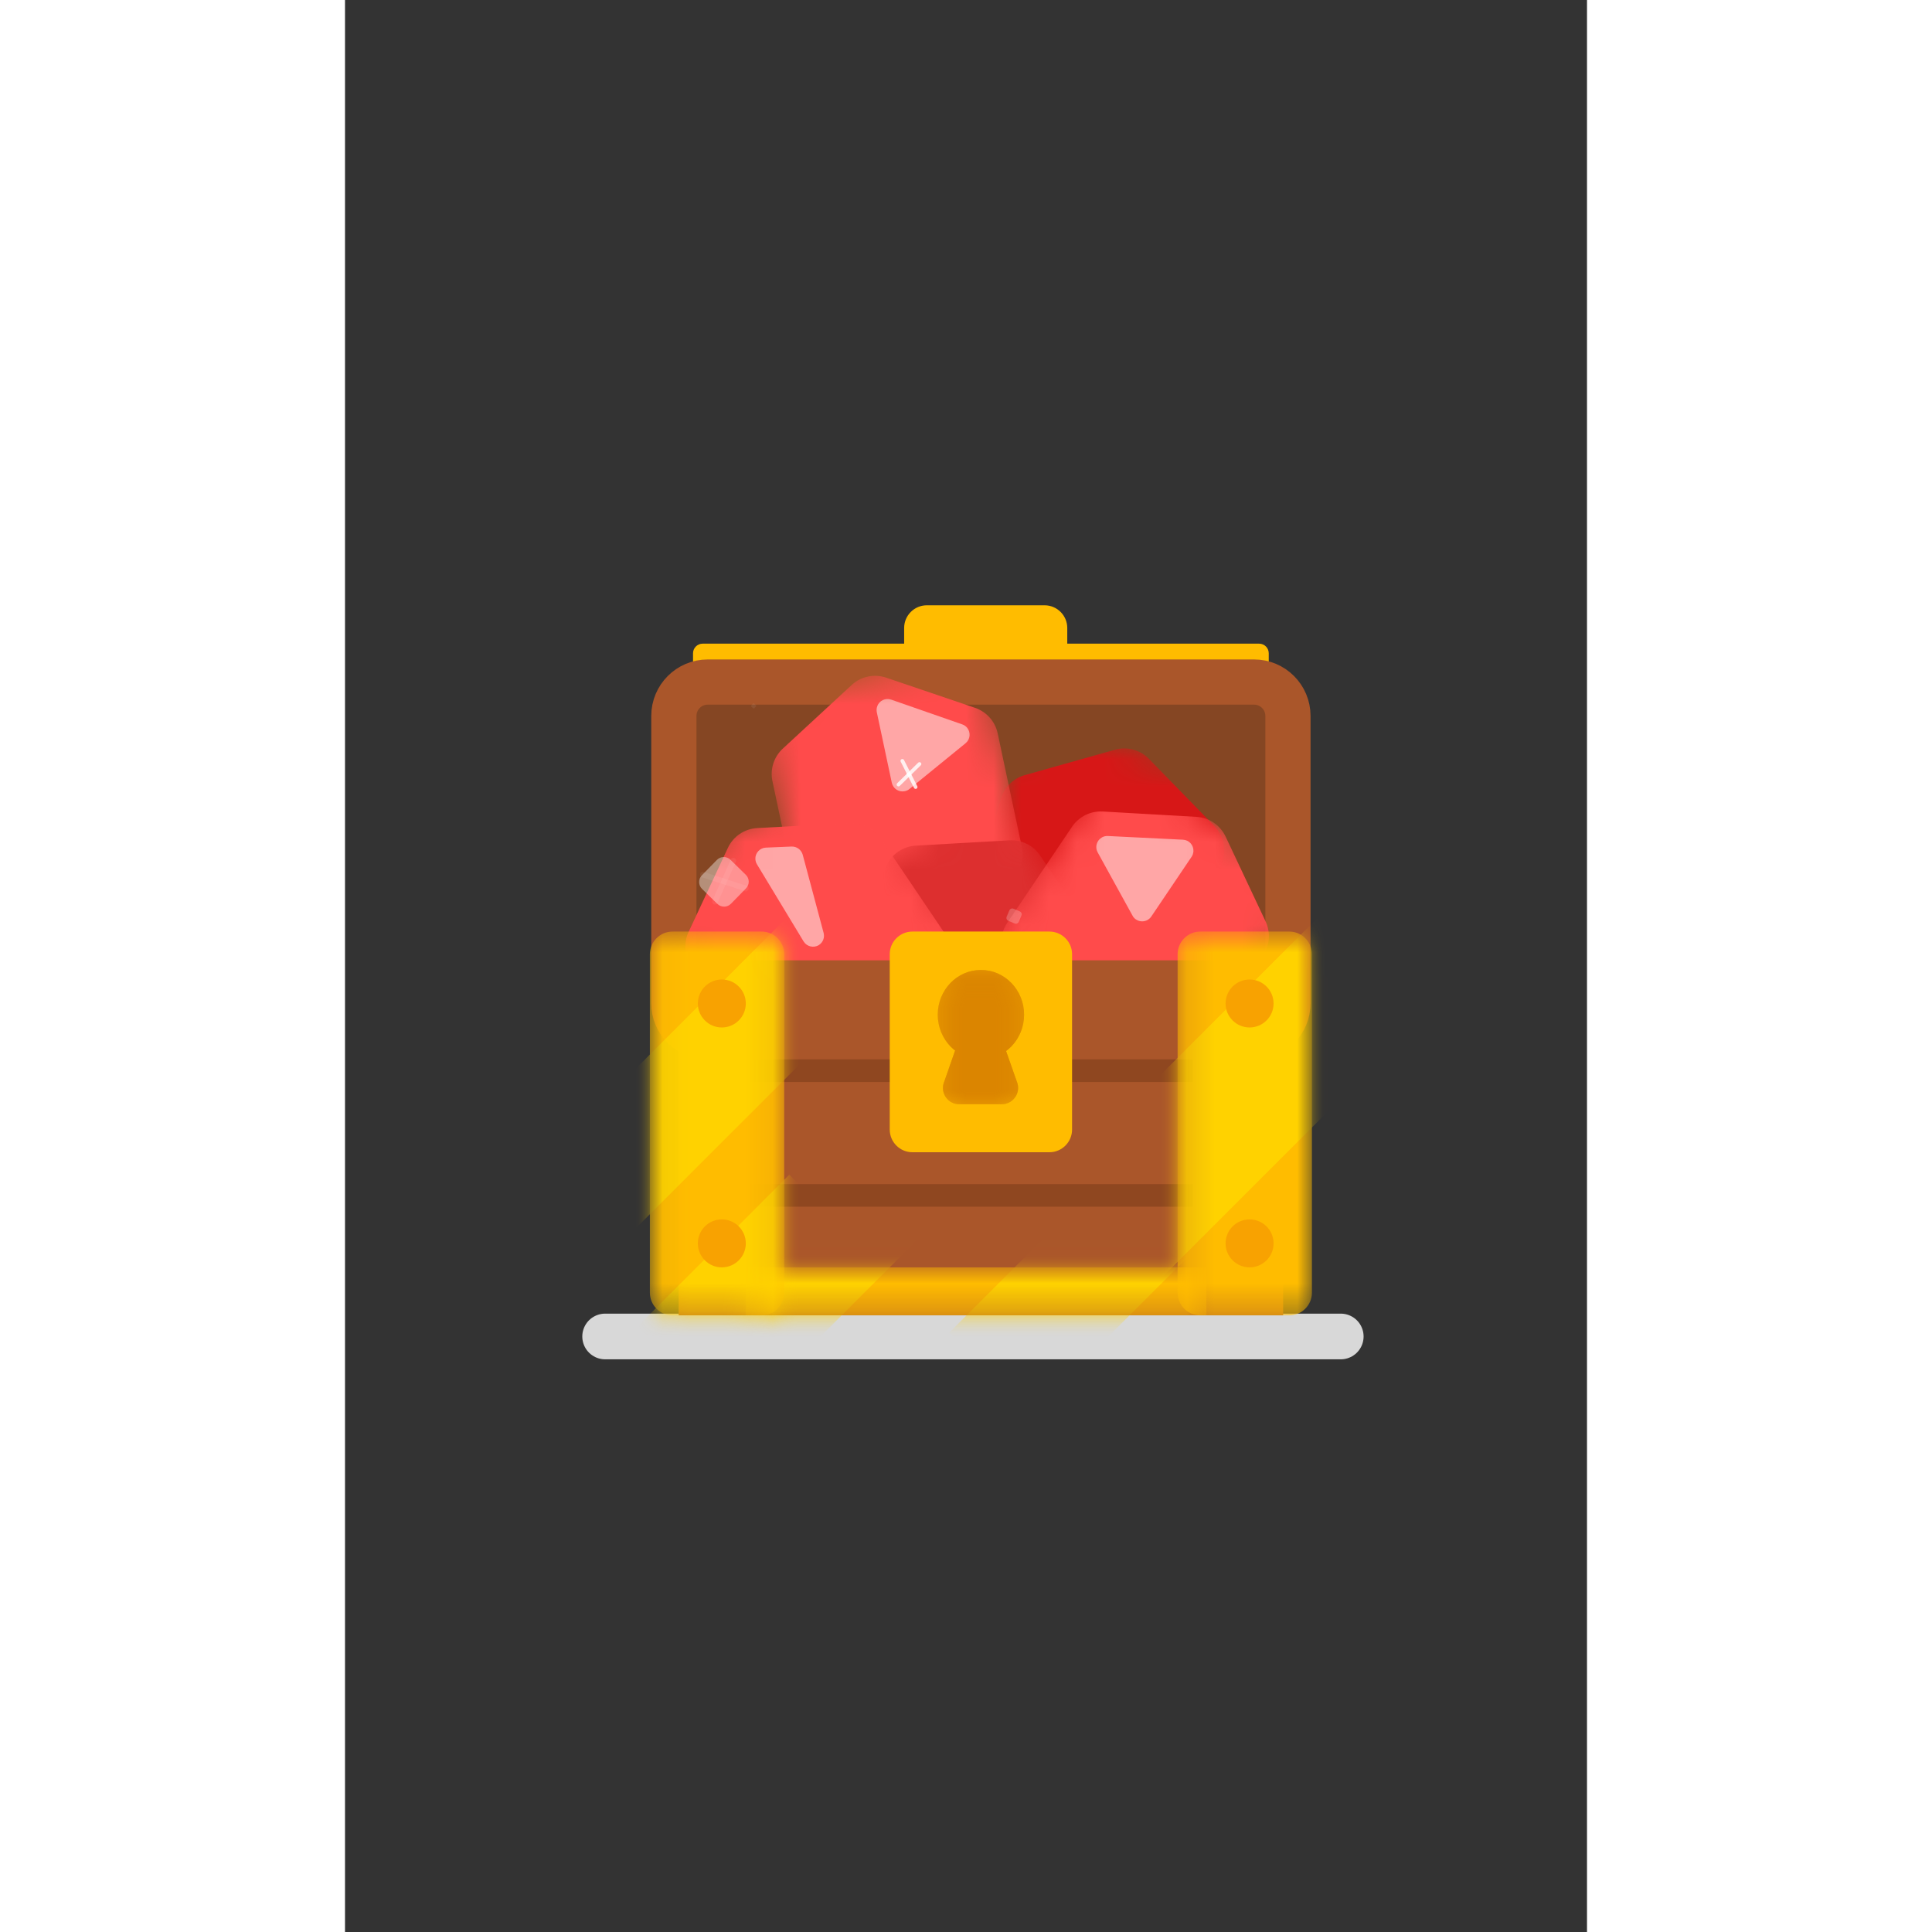 <svg xmlns="http://www.w3.org/2000/svg" width="115" height="115" viewBox="6 0 45 70" fill="none">
                        <rect x="6" y="0" width="45" height="70" fill="#333333" stroke="none"/>
                        <path d="M15.425 48.423H42.078" stroke="#D8D8D8" stroke-width="1.655" stroke-linecap="round"></path>
                        <mask id="mask0_6775_15860" style="mask-type:luminance" maskUnits="userSpaceOnUse" x="0" y="0" width="58" height="58">
                          <path d="M0 0H58V57.942H0V0Z" fill="white"></path>
                        </mask>
                        <g mask="url(#mask0_6775_15860)">
                          <mask id="mask1_6775_15860" style="mask-type:luminance" maskUnits="userSpaceOnUse" x="-44" y="4" width="117" height="59">
                            <path d="M-43.804 4.635H72.08V62.577H-43.804V4.635Z" fill="white"></path>
                          </mask>
                          <g mask="url(#mask1_6775_15860)">
                            <mask id="mask2_6775_15860" style="mask-type:luminance" maskUnits="userSpaceOnUse" x="-44" y="4" width="117" height="59">
                              <path d="M-43.804 4.635H72.08V62.577H-43.804V4.635Z" fill="white"></path>
                            </mask>
                            <g mask="url(#mask2_6775_15860)">
                              <path d="M27.079 21.931H31.348C31.8 21.931 32.169 22.3 32.169 22.752V24.587C32.169 25.039 31.8 25.408 31.348 25.408H27.079C26.627 25.408 26.259 25.039 26.259 24.587V22.752C26.259 22.3 26.627 21.931 27.079 21.931Z" fill="#FFBC00"></path>
                              <path d="M18.958 23.321H39.122C39.313 23.321 39.469 23.478 39.469 23.669V25.06C39.469 25.251 39.313 25.407 39.122 25.407H18.958C18.767 25.407 18.61 25.251 18.61 25.06V23.669C18.61 23.478 18.767 23.321 18.958 23.321Z" fill="#FFBC00"></path>
                              <path d="M19.142 24.712H38.938C39.615 24.712 40.165 25.262 40.165 25.94V36.348C40.165 37.026 39.615 37.575 38.938 37.575H19.142C18.464 37.575 17.915 37.026 17.915 36.348V25.94C17.915 25.262 18.464 24.712 19.142 24.712Z" fill="#854623"></path>
                              <path d="M19.142 24.712H38.938C39.615 24.712 40.165 25.262 40.165 25.94V36.348C40.165 37.026 39.615 37.575 38.938 37.575H19.142C18.464 37.575 17.915 37.026 17.915 36.348V25.94C17.915 25.262 18.464 24.712 19.142 24.712Z" stroke="#AA562A" stroke-width="1.638"></path>
                            </g>
                            <mask id="mask3_6775_15860" style="mask-type:luminance" maskUnits="userSpaceOnUse" x="27" y="26" width="12" height="13">
                              <path d="M30.522 26.102L38.582 28.262L35.882 38.336L27.823 36.177L30.522 26.102Z" fill="white"></path>
                            </mask>
                            <g mask="url(#mask3_6775_15860)">
                              <path d="M30.62 28.087L33.894 27.165C34.335 27.038 34.808 27.165 35.13 27.496L37.501 29.931C37.808 30.247 37.928 30.701 37.814 31.127L36.725 35.19C36.611 35.617 36.281 35.949 35.856 36.07L32.585 36.993C32.142 37.115 31.669 36.988 31.35 36.662L28.975 34.226C28.671 33.91 28.552 33.457 28.666 33.031L29.755 28.968C29.869 28.541 30.199 28.208 30.62 28.087Z" fill="#D71717"></path>
                            </g>
                            <mask id="mask4_6775_15860" style="mask-type:luminance" maskUnits="userSpaceOnUse" x="20" y="23" width="12" height="13">
                              <path d="M20.87 25.404L29.031 23.669L31.2 33.871L23.038 35.605L20.87 25.404Z" fill="white"></path>
                            </mask>
                            <g mask="url(#mask4_6775_15860)">
                              <path d="M21.858 27.128L24.357 24.819C24.692 24.506 25.171 24.405 25.608 24.553L28.826 25.646C29.244 25.789 29.556 26.138 29.648 26.57L30.523 30.685C30.614 31.117 30.471 31.563 30.147 31.863L27.652 34.17C27.313 34.48 26.834 34.582 26.401 34.436L23.18 33.344C22.765 33.201 22.453 32.851 22.361 32.419L21.487 28.305C21.395 27.873 21.538 27.427 21.858 27.128Z" fill="#FF4B4B"></path>
                              <mask id="mask5_6775_15860" style="mask-type:luminance" maskUnits="userSpaceOnUse" x="-1" y="25" width="22" height="18">
                                <path d="M-0.899 29.817L16.592 42.677L20.782 38.675L3.295 25.651L-0.899 29.817Z" fill="white" fill-opacity="0.65"></path>
                              </mask>
                              <g mask="url(#mask5_6775_15860)">
                              </g>
                              <mask id="mask6_6775_15860" style="mask-type:luminance" maskUnits="userSpaceOnUse" x="14" y="24" width="12" height="14">
                                <path d="M16.549 24.883L14.597 25.419L22.079 37.469L25.254 36.824L16.549 24.883Z" fill="white"></path>
                              </mask>
                              <g mask="url(#mask6_6775_15860)">
                                <path d="M22.688 27.601L24.686 25.754C24.954 25.504 25.338 25.422 25.687 25.542L28.262 26.416C28.596 26.53 28.846 26.809 28.919 27.155L29.619 30.447C29.692 30.792 29.578 31.149 29.319 31.389L27.323 33.235C27.051 33.483 26.668 33.565 26.322 33.448L23.745 32.574C23.413 32.459 23.163 32.18 23.09 31.834L22.39 28.543C22.317 28.197 22.431 27.84 22.688 27.601Z" fill="white"></path>
                              </g>
                              <path d="M25.269 25.808C25.254 25.737 25.259 25.661 25.284 25.592C25.353 25.385 25.582 25.276 25.79 25.349L28.362 26.245C28.434 26.269 28.494 26.313 28.541 26.367C28.68 26.54 28.655 26.791 28.483 26.93L26.453 28.584C26.405 28.627 26.346 28.653 26.285 28.666C26.068 28.713 25.857 28.576 25.811 28.358L25.269 25.808Z" fill="#FFA6A6"></path>
                              <mask id="mask7_6775_15860" style="mask-type:luminance" maskUnits="userSpaceOnUse" x="12" y="20" width="15" height="17">
                                <path d="M15.262 20.992L12.819 21.663L22.169 36.725L26.14 35.919L15.262 20.992Z" fill="white"></path>
                              </mask>
                              <g mask="url(#mask7_6775_15860)">
                                <path d="M25.269 25.808C25.254 25.737 25.259 25.661 25.283 25.592C25.353 25.385 25.582 25.276 25.79 25.349L28.361 26.245C28.434 26.269 28.493 26.313 28.54 26.367C28.68 26.54 28.655 26.791 28.482 26.93L26.453 28.584C26.405 28.627 26.346 28.653 26.285 28.666C26.067 28.713 25.857 28.576 25.811 28.358L25.269 25.808Z" fill="white"></path>
                              </g>
                            </g>
                            <mask id="mask8_6775_15860" style="mask-type:luminance" maskUnits="userSpaceOnUse" x="22" y="28" width="14" height="14">
                              <path d="M22.608 33.202L29.526 28.536L35.358 37.183L28.441 41.849L22.608 33.202Z" fill="white"></path>
                            </mask>
                            <g mask="url(#mask8_6775_15860)">
                              <path d="M24.17 34.43L25.622 31.354C25.816 30.938 26.222 30.664 26.683 30.639L30.076 30.447C30.516 30.422 30.937 30.629 31.184 30.995L33.536 34.483C33.783 34.849 33.817 35.316 33.63 35.715L32.181 38.789C31.982 39.204 31.576 39.478 31.12 39.505L27.724 39.699C27.286 39.721 26.866 39.514 26.619 39.148L24.267 35.661C24.02 35.295 23.985 34.827 24.17 34.43Z" fill="#DD2F2F"></path>
                            </g>
                            <mask id="mask9_6775_15860" style="mask-type:luminance" maskUnits="userSpaceOnUse" x="28" y="27" width="13" height="14">
                              <path d="M34.003 27.494L40.92 32.159L35.088 40.806L28.171 36.14L34.003 27.494Z" fill="white"></path>
                            </mask>
                            <g mask="url(#mask9_6775_15860)">
                              <path d="M33.449 29.402L36.845 29.596C37.303 29.619 37.709 29.894 37.906 30.311L39.355 33.385C39.543 33.785 39.508 34.252 39.261 34.618L36.909 38.105C36.662 38.471 36.242 38.678 35.801 38.654L32.408 38.462C31.949 38.433 31.543 38.159 31.348 37.746L29.896 34.67C29.711 34.273 29.745 33.806 29.992 33.44L32.344 29.952C32.591 29.586 33.012 29.379 33.449 29.402Z" fill="#FF4B4B"></path>
                              <path d="M36.672 31.045L35.214 33.207C35.09 33.391 34.841 33.437 34.659 33.315C34.607 33.28 34.563 33.233 34.534 33.176L33.269 30.88C33.164 30.688 33.235 30.446 33.429 30.338C33.49 30.304 33.565 30.287 33.638 30.29L36.361 30.424C36.581 30.434 36.75 30.619 36.74 30.839C36.736 30.912 36.713 30.985 36.672 31.045Z" fill="#FFA6A6"></path>
                            </g>
                            <mask id="mask10_6775_15860" style="mask-type:luminance" maskUnits="userSpaceOnUse" x="16" y="27" width="14" height="14">
                              <path d="M16.698 32.353L23.904 27.493L29.736 36.14L22.53 41L16.698 32.353Z" fill="white"></path>
                            </mask>
                            <g mask="url(#mask10_6775_15860)">
                              <path d="M18.445 33.775L19.873 30.719C20.067 30.303 20.476 30.027 20.937 30.002L24.305 29.823C24.743 29.8 25.16 30.009 25.405 30.372L27.761 33.865C28.006 34.228 28.044 34.694 27.859 35.091L26.431 38.147C26.234 38.564 25.825 38.84 25.367 38.864L21.999 39.043C21.562 39.066 21.144 38.857 20.899 38.494L18.543 35.001C18.298 34.638 18.261 34.172 18.445 33.775Z" fill="#FF4B4B"></path>
                              <path d="M20.927 31.317C20.891 31.259 20.873 31.193 20.869 31.127C20.858 30.908 21.029 30.721 21.248 30.711L22.179 30.672C22.367 30.665 22.532 30.788 22.584 30.968L23.341 33.8C23.386 33.973 23.316 34.151 23.164 34.244C22.975 34.358 22.73 34.296 22.616 34.11L20.927 31.317Z" fill="#FFA6A6"></path>
                            </g>
                            <path d="M18.089 34.794H39.991V47.657H18.089V34.794Z" fill="#AA562A"></path>
                            <path d="M19.969 43.722V42.902H36.719V43.722H19.969Z" fill="#8F4720"></path>
                            <path d="M19.969 39.203V38.383H36.719V39.203H19.969Z" fill="#8F4720"></path>
                            <mask id="mask11_6775_15860" style="mask-type:luminance" maskUnits="userSpaceOnUse" x="-44" y="4" width="117" height="59">
                              <path d="M-43.804 4.635H72.08V62.577H-43.804V4.635Z" fill="white"></path>
                            </mask>
                            <g mask="url(#mask11_6775_15860)">
                              <mask id="mask12_6775_15860" style="mask-type:luminance" maskUnits="userSpaceOnUse" x="20" y="45" width="18" height="3">
                                <path d="M20.523 45.919H37.21V47.657H20.523V45.919Z" fill="white"></path>
                              </mask>
                              <g mask="url(#mask12_6775_15860)">
                                <path d="M20.523 45.919H37.21V47.657H20.523V45.919Z" fill="#FFBC00"></path>
                                <mask id="mask13_6775_15860" style="mask-type:alpha" maskUnits="userSpaceOnUse" x="20" y="45" width="18" height="3">
                                  <path d="M20.523 45.919H37.21V47.657H20.523V45.919Z" fill="#FF0000"></path>
                                  <path d="M20.523 45.919H37.21V47.657H20.523V45.919Z" fill="#FFBC00"></path>
                                </mask>
                                <g mask="url(#mask13_6775_15860)">
                                  <path d="M34.533 41.647L37.485 44.598L30.848 51.235L27.896 48.283L34.533 41.647Z" fill="#FFD300"></path>
                                </g>
                                <mask id="mask14_6775_15860" style="mask-type:alpha" maskUnits="userSpaceOnUse" x="20" y="45" width="18" height="3">
                                  <path d="M20.523 45.919H37.21V47.657H20.523V45.919Z" fill="#FF0000"></path>
                                  <path d="M20.523 45.919H37.21V47.657H20.523V45.919Z" fill="#FFBC00"></path>
                                </mask>
                                <g mask="url(#mask14_6775_15860)">
                                  <path d="M24.104 41.647L27.055 44.598L20.419 51.235L17.467 48.283L24.104 41.647Z" fill="#FFD300"></path>
                                </g>
                              </g>
                              <mask id="mask15_6775_15860" style="mask-type:luminance" maskUnits="userSpaceOnUse" x="17" y="33" width="5" height="15">
                                <path d="M17.046 33.752H21.913V47.658H17.046V33.752Z" fill="white"></path>
                              </mask>
                              <g mask="url(#mask15_6775_15860)">
                                <path d="M17.866 33.752H21.093C21.544 33.752 21.913 34.12 21.913 34.572V46.837C21.913 47.289 21.544 47.658 21.093 47.658H17.866C17.414 47.658 17.046 47.289 17.046 46.837V34.572C17.046 34.12 17.414 33.752 17.866 33.752Z" fill="#FFBC00"></path>
                                <mask id="mask16_6775_15860" style="mask-type:alpha" maskUnits="userSpaceOnUse" x="17" y="33" width="5" height="15">
                                  <path d="M17.866 33.752H21.093C21.544 33.752 21.913 34.12 21.913 34.572V46.837C21.913 47.289 21.544 47.658 21.093 47.658H17.866C17.414 47.658 17.046 47.289 17.046 46.837V34.572C17.046 34.12 17.414 33.752 17.866 33.752Z" fill="#FF0000"></path>
                                  <path d="M17.866 33.752H21.093C21.544 33.752 21.913 34.12 21.913 34.572V46.837C21.913 47.289 21.544 47.658 21.093 47.658H17.866C17.414 47.658 17.046 47.289 17.046 46.837V34.572C17.046 34.12 17.414 33.752 17.866 33.752Z" fill="#FFBC00"></path>
                                </mask>
                                <g mask="url(#mask16_6775_15860)">
                                  <path d="M12.347 42.907L22.098 33.155L24.991 36.048L15.239 45.799L12.347 42.907Z" fill="#FFD200"></path>
                                </g>
                                <mask id="mask17_6775_15860" style="mask-type:alpha" maskUnits="userSpaceOnUse" x="17" y="33" width="5" height="15">
                                  <path d="M17.866 33.752H21.093C21.544 33.752 21.913 34.12 21.913 34.572V46.837C21.913 47.289 21.544 47.658 21.093 47.658H17.866C17.414 47.658 17.046 47.289 17.046 46.837V34.572C17.046 34.12 17.414 33.752 17.866 33.752Z" fill="#FF0000"></path>
                                  <path d="M17.866 33.752H21.093C21.544 33.752 21.913 34.12 21.913 34.572V46.837C21.913 47.289 21.544 47.658 21.093 47.658H17.866C17.414 47.658 17.046 47.289 17.046 46.837V34.572C17.046 34.12 17.414 33.752 17.866 33.752Z" fill="#FFBC00"></path>
                                </mask>
                                <g mask="url(#mask17_6775_15860)">
                                  <path d="M12.347 52.314L22.098 42.562L24.991 45.455L15.239 55.207L12.347 52.314Z" fill="#FFD200"></path>
                                </g>
                              </g>
                              <mask id="mask18_6775_15860" style="mask-type:luminance" maskUnits="userSpaceOnUse" x="36" y="33" width="6" height="15">
                                <path d="M36.167 33.752H41.034V47.658H36.167V33.752Z" fill="white"></path>
                              </mask>
                              <g mask="url(#mask18_6775_15860)">
                                <path d="M36.987 33.752H40.213C40.665 33.752 41.034 34.12 41.034 34.572V46.837C41.034 47.289 40.665 47.658 40.213 47.658H36.987C36.535 47.658 36.167 47.289 36.167 46.837V34.572C36.167 34.12 36.535 33.752 36.987 33.752Z" fill="#FFBC00"></path>
                                <mask id="mask19_6775_15860" style="mask-type:alpha" maskUnits="userSpaceOnUse" x="36" y="33" width="6" height="15">
                                  <path d="M36.987 33.752H40.213C40.665 33.752 41.034 34.12 41.034 34.572V46.837C41.034 47.289 40.665 47.658 40.213 47.658H36.987C36.535 47.658 36.167 47.289 36.167 46.837V34.572C36.167 34.12 36.535 33.752 36.987 33.752Z" fill="#FF0000"></path>
                                  <path d="M36.987 33.752H40.213C40.665 33.752 41.034 34.12 41.034 34.572V46.837C41.034 47.289 40.665 47.658 40.213 47.658H36.987C36.535 47.658 36.167 47.289 36.167 46.837V34.572C36.167 34.12 36.535 33.752 36.987 33.752Z" fill="#FFBC00"></path>
                                </mask>
                                <g mask="url(#mask19_6775_15860)">
                                  <path d="M31.464 43.03L41.216 33.278L44.911 36.974L35.16 46.725L31.464 43.03Z" fill="#FFD200"></path>
                                </g>
                              </g>
                              <mask id="mask20_6775_15860" style="mask-type:luminance" maskUnits="userSpaceOnUse" x="-44" y="4" width="117" height="59">
                                <path d="M-43.804 4.635H72.08V62.577H-43.804V4.635Z" fill="white"></path>
                              </mask>
                              <g mask="url(#mask20_6775_15860)">
                                <path d="M26.558 33.752H31.522C31.974 33.752 32.343 34.12 32.343 34.572V40.927C32.343 41.379 31.974 41.748 31.522 41.748H26.558C26.106 41.748 25.737 41.379 25.737 40.927V34.572C25.737 34.12 26.106 33.752 26.558 33.752Z" fill="#FFBC00"></path>
                                <mask id="mask21_6775_15860" style="mask-type:luminance" maskUnits="userSpaceOnUse" x="27" y="35" width="4" height="6">
                                  <path d="M27.476 35.142H30.605V40.009H27.476V35.142Z" fill="white"></path>
                                </mask>
                                <g mask="url(#mask21_6775_15860)">
                                  <path d="M29.04 35.142C29.903 35.142 30.605 35.869 30.605 36.764C30.605 37.659 29.903 38.386 29.04 38.386C28.177 38.386 27.476 37.659 27.476 36.764C27.476 35.869 28.177 35.142 29.04 35.142Z" fill="#DB8500"></path>
                                  <path d="M29.826 37.725L30.355 39.224C30.463 39.53 30.299 39.867 29.993 39.975C29.931 39.999 29.865 40.01 29.799 40.01H28.255C27.928 40.01 27.664 39.745 27.664 39.419C27.664 39.352 27.674 39.286 27.699 39.224L28.224 37.725C28.38 37.28 28.863 37.047 29.308 37.204C29.552 37.287 29.743 37.482 29.826 37.725Z" fill="#DB8500"></path>
                                </g>
                              </g>
                            </g>
                            <mask id="mask22_6775_15860" style="mask-type:luminance" maskUnits="userSpaceOnUse" x="27" y="35" width="4" height="6">
                              <path d="M27.476 35.142H30.605V40.009H27.476V35.142Z" fill="white"></path>
                            </mask>
                            <g mask="url(#mask22_6775_15860)">
                              <path d="M29.04 35.142C29.903 35.142 30.605 35.869 30.605 36.764C30.605 37.659 29.903 38.386 29.04 38.386C28.177 38.386 27.476 37.659 27.476 36.764C27.476 35.869 28.177 35.142 29.04 35.142Z" fill="#DB8500"></path>
                              <path d="M29.826 37.725L30.355 39.224C30.463 39.53 30.299 39.867 29.993 39.975C29.931 39.999 29.865 40.01 29.799 40.01H28.255C27.928 40.01 27.664 39.745 27.664 39.419C27.664 39.352 27.674 39.286 27.699 39.224L28.224 37.725C28.38 37.28 28.863 37.047 29.308 37.204C29.552 37.287 29.743 37.482 29.826 37.725Z" fill="#DB8500"></path>
                            </g>
                            <path d="M19.653 35.489C20.133 35.489 20.522 35.879 20.522 36.358C20.522 36.838 20.133 37.227 19.653 37.227C19.174 37.227 18.784 36.838 18.784 36.358C18.784 35.879 19.174 35.489 19.653 35.489Z" fill="#F8A201"></path>
                            <path d="M19.653 44.181C20.133 44.181 20.522 44.57 20.522 45.05C20.522 45.529 20.133 45.919 19.653 45.919C19.174 45.919 18.784 45.529 18.784 45.05C18.784 44.57 19.174 44.181 19.653 44.181Z" fill="#F8A201"></path>
                            <path d="M38.774 44.181C39.254 44.181 39.644 44.57 39.644 45.05C39.644 45.529 39.254 45.919 38.774 45.919C38.295 45.919 37.905 45.529 37.905 45.05C37.905 44.57 38.295 44.181 38.774 44.181Z" fill="#F8A201"></path>
                            <path d="M38.774 35.489C39.254 35.489 39.644 35.879 39.644 36.358C39.644 36.838 39.254 37.227 38.774 37.227C38.295 37.227 37.905 36.838 37.905 36.358C37.905 35.879 38.295 35.489 38.774 35.489Z" fill="#F8A201"></path>
                          </g>
                        </g>
                        <mask id="mask23_6775_15860" style="mask-type:luminance" maskUnits="userSpaceOnUse" x="12" y="24" width="16" height="16">
                          <path d="M12.28 24.501H27.179V39.4H12.28V24.501Z" fill="white"></path>
                        </mask>
                        <g mask="url(#mask23_6775_15860)">
                          <g opacity="0.393">
                            <path d="M19.984 32.745C19.851 32.882 19.629 32.884 19.492 32.751L18.935 32.206C18.798 32.071 18.796 31.851 18.929 31.714L19.474 31.157C19.609 31.02 19.829 31.016 19.966 31.151L20.523 31.696C20.66 31.83 20.664 32.051 20.529 32.188L19.984 32.745Z" fill="white"></path>
                          </g>
                          <g opacity="0.063">
                            <path d="M20.07 31.185L19.404 32.671L20.07 31.185Z" fill="white"></path>
                            <path d="M20.07 31.185L19.404 32.671" stroke="white" stroke-width="0.206" stroke-linecap="round"></path>
                          </g>
                          <g opacity="0.063">
                            <path d="M20.52 32.192L18.97 31.69L20.52 32.192Z" fill="white"></path>
                            <path d="M20.52 32.192L18.97 31.69" stroke="white" stroke-width="0.206" stroke-linecap="round"></path>
                          </g>
                        </g>
                        <mask id="mask24_6775_15860" style="mask-type:luminance" maskUnits="userSpaceOnUse" x="25" y="35" width="10" height="10">
                          <path d="M25.938 35.841H34.215V44.119H25.938V35.841Z" fill="white"></path>
                        </mask>
                        <g mask="url(#mask24_6775_15860)">
                          <g opacity="0.01">
                            <path d="M30.079 39.975C30.08 39.975 30.081 39.976 30.081 39.977L30.081 39.982C30.081 39.983 30.08 39.984 30.079 39.984L30.074 39.984C30.073 39.984 30.072 39.983 30.072 39.982L30.072 39.977C30.072 39.976 30.073 39.975 30.074 39.975L30.079 39.975Z" fill="white"></path>
                          </g>
                        </g>
                        <mask id="mask25_6775_15860" style="mask-type:luminance" maskUnits="userSpaceOnUse" x="26" y="29" width="8" height="8">
                          <path d="M26.931 29.881H33.553V36.503H26.931V29.881Z" fill="white"></path>
                        </mask>
                        <g mask="url(#mask25_6775_15860)">
                          <g opacity="0.221">
                            <path d="M30.033 33.362C29.976 33.338 29.949 33.272 29.973 33.215L30.072 32.983C30.096 32.926 30.162 32.9 30.219 32.924L30.45 33.022C30.507 33.047 30.534 33.112 30.51 33.169L30.411 33.401C30.387 33.458 30.321 33.485 30.264 33.46L30.033 33.362Z" fill="white"></path>
                          </g>
                          <g opacity="0.01">
                            <path d="M30.221 33.452L30.267 32.93L30.221 33.452Z" fill="white"></path>
                            <path d="M30.221 33.452L30.267 32.93" stroke="white" stroke-width="0.066" stroke-linecap="round"></path>
                          </g>
                          <g opacity="0.01">
                            <path d="M30.003 33.301L30.478 33.078L30.003 33.301Z" fill="white"></path>
                            <path d="M30.003 33.301L30.478 33.078" stroke="white" stroke-width="0.066" stroke-linecap="round"></path>
                          </g>
                        </g>
                        <mask id="mask26_6775_15860" style="mask-type:luminance" maskUnits="userSpaceOnUse" x="15" y="20" width="12" height="12">
                          <path d="M15.342 20.114H26.268V31.04H15.342V20.114Z" fill="white"></path>
                        </mask>
                        <g mask="url(#mask26_6775_15860)">
                          <g opacity="0.063">
                            <path d="M20.774 25.498C20.786 25.483 20.809 25.481 20.824 25.494L20.885 25.546C20.9 25.558 20.901 25.581 20.889 25.596L20.837 25.657C20.824 25.672 20.802 25.673 20.787 25.661L20.726 25.609C20.711 25.596 20.709 25.573 20.722 25.558L20.774 25.498Z" fill="white"></path>
                          </g>
                        </g>
                        <mask id="mask27_6775_15860" style="mask-type:luminance" maskUnits="userSpaceOnUse" x="18" y="19" width="17" height="18">
                          <path d="M18.157 19.783H34.711V36.338H18.157V19.783Z" fill="white"></path>
                        </mask>
                        <g mask="url(#mask27_6775_15860)">
                          <g opacity="0.645">
                            <path d="M26.518 28.059C26.528 28.076 26.522 28.098 26.505 28.107L26.436 28.145C26.418 28.154 26.397 28.148 26.388 28.131L26.35 28.062C26.34 28.045 26.346 28.024 26.363 28.014L26.433 27.976C26.45 27.967 26.471 27.973 26.48 27.99L26.518 28.059Z" fill="white"></path>
                          </g>
                          <g opacity="0.813">
                            <path d="M26.054 28.426L26.815 27.681L26.054 28.426Z" fill="white"></path>
                            <path d="M26.054 28.426L26.815 27.681" stroke="white" stroke-width="0.134" stroke-linecap="round"></path>
                          </g>
                          <g opacity="0.813">
                            <path d="M26.194 27.567L26.675 28.516L26.194 27.567Z" fill="white"></path>
                            <path d="M26.194 27.567L26.675 28.516" stroke="white" stroke-width="0.134" stroke-linecap="round"></path>
                          </g>
                        </g>
                        <mask id="mask28_6775_15860" style="mask-type:luminance" maskUnits="userSpaceOnUse" x="22" y="25" width="12" height="12">
                          <path d="M22.461 25.329H33.387V36.255H22.461V25.329Z" fill="white"></path>
                        </mask>
                        <g mask="url(#mask28_6775_15860)">
                          <g opacity="0.01">
                            <path d="M27.924 30.792C27.924 30.792 27.924 30.792 27.924 30.792L27.924 30.792C27.924 30.792 27.924 30.792 27.924 30.792L27.924 30.792C27.924 30.792 27.924 30.792 27.924 30.792L27.924 30.792C27.924 30.792 27.924 30.792 27.924 30.792L27.924 30.792Z" fill="white"></path>
                          </g>
                        </g>
                      </svg>